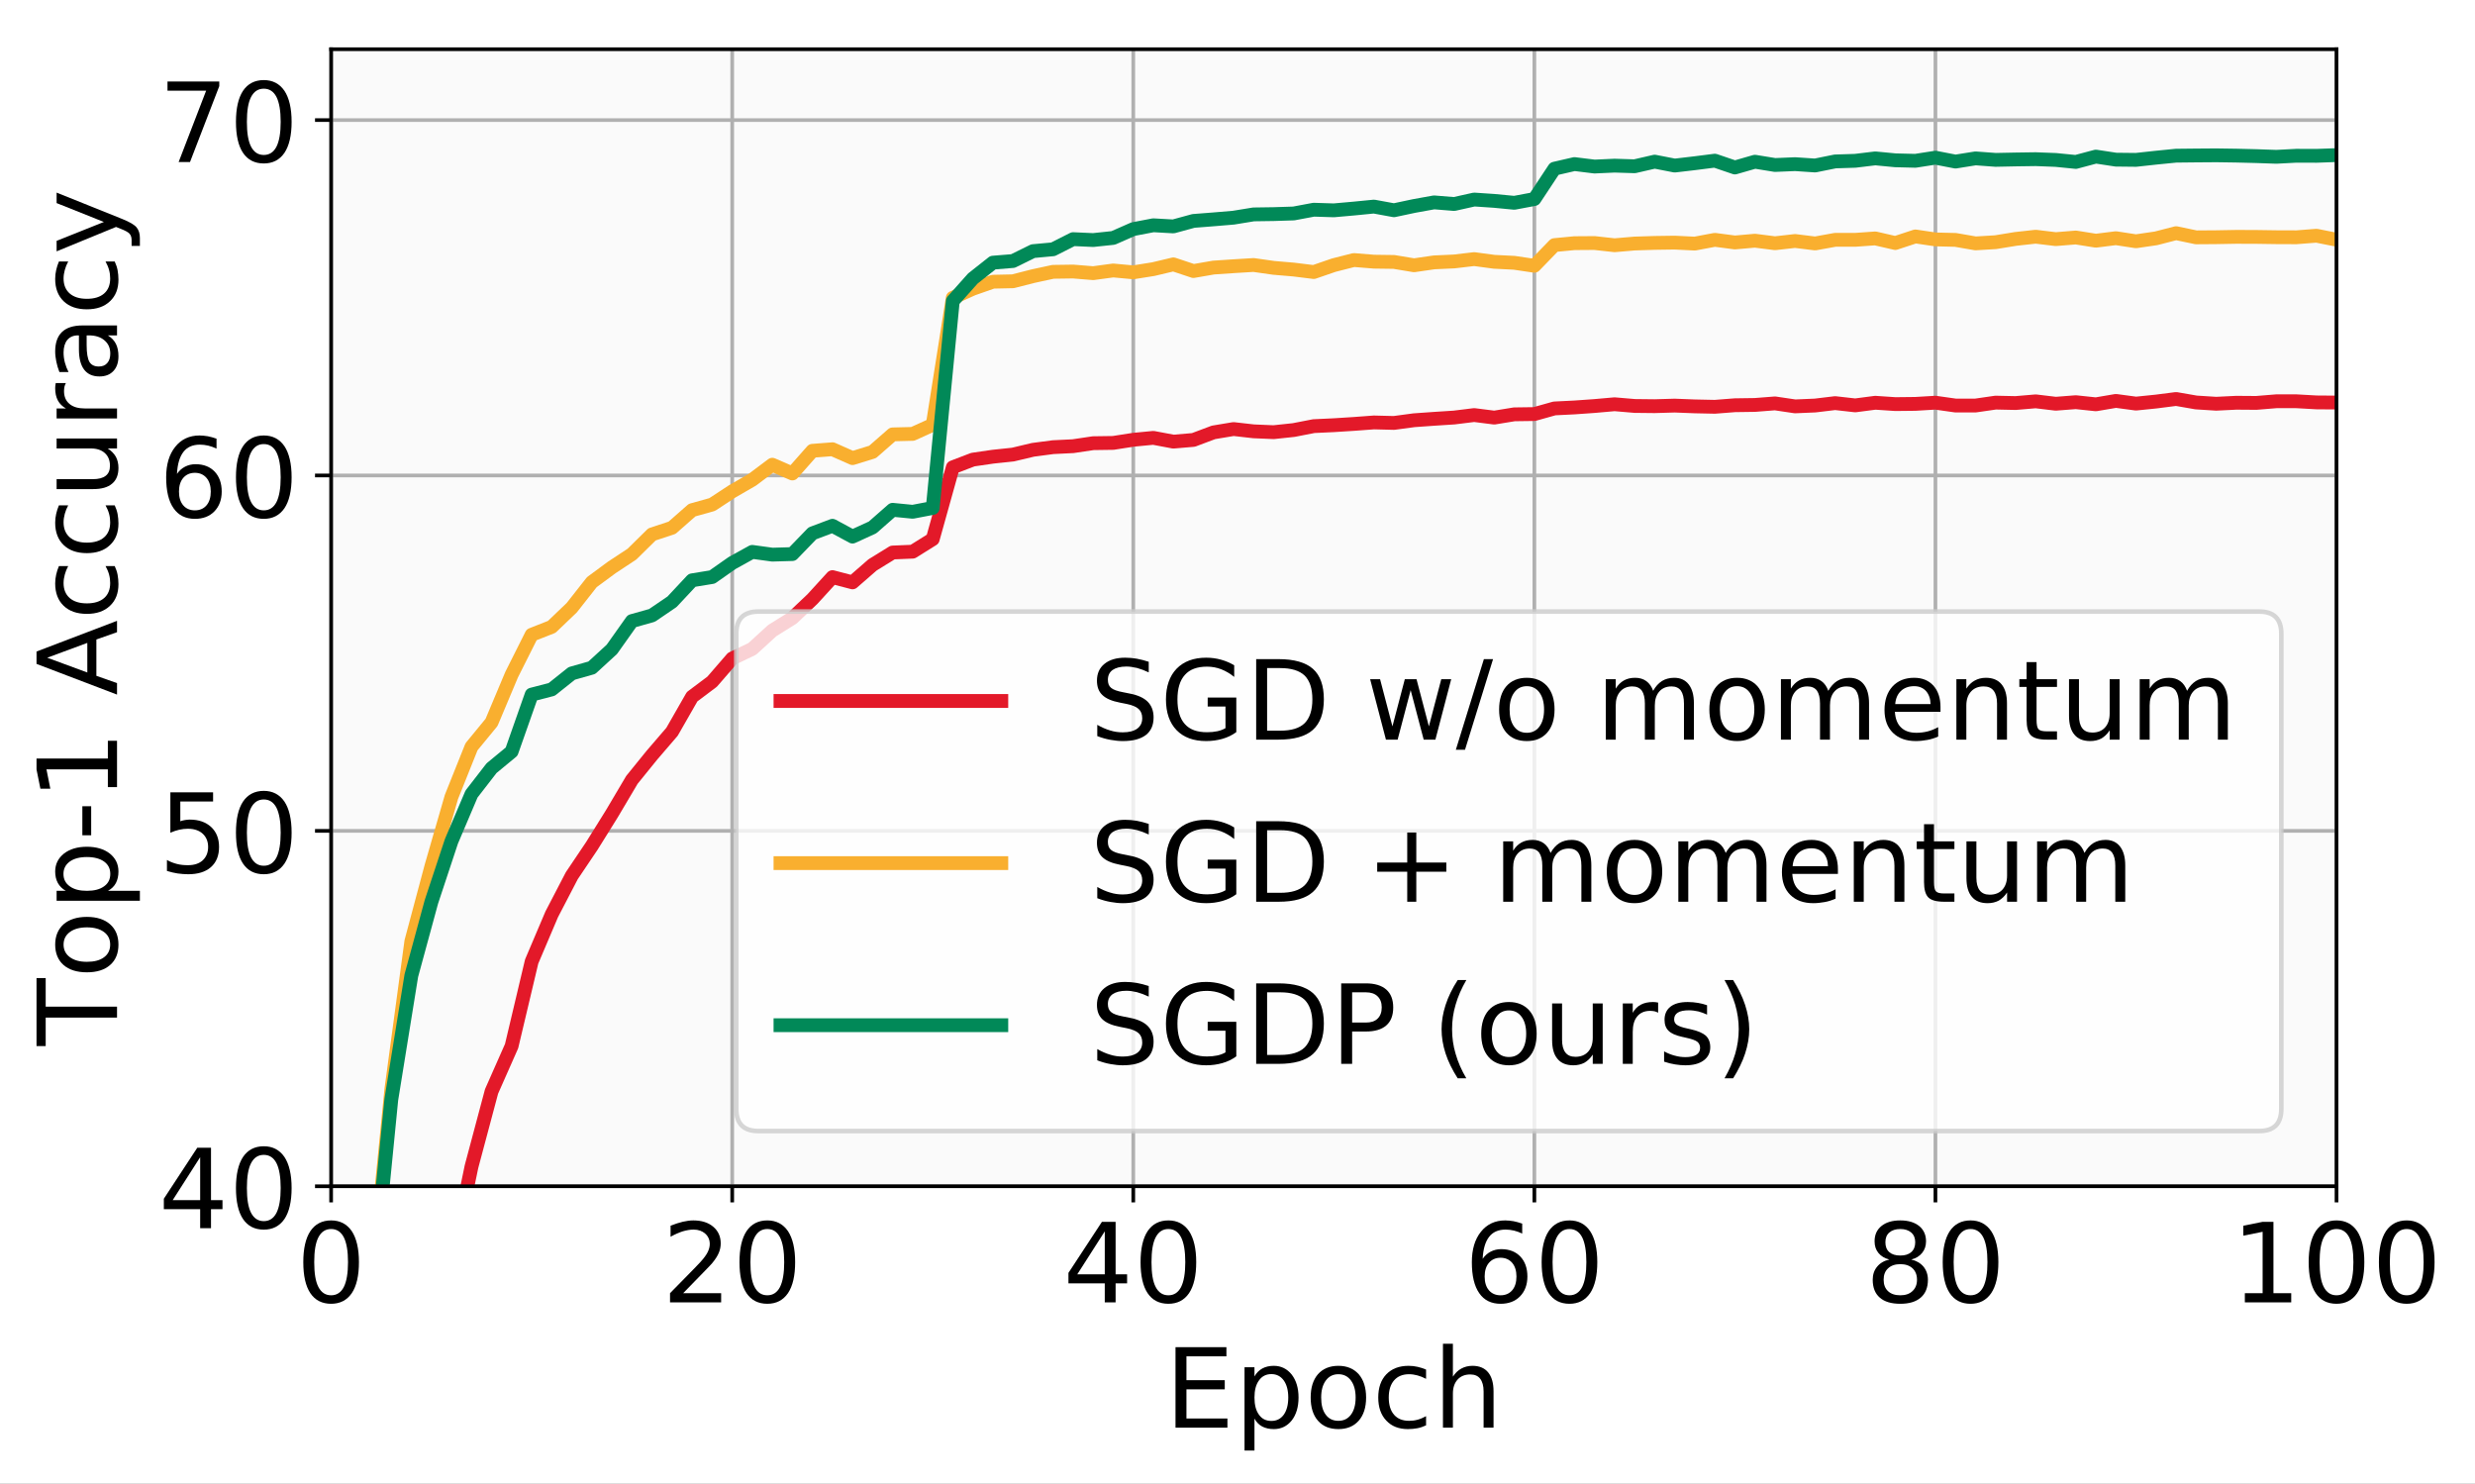 <?xml version="1.0" encoding="UTF-8"?>
<svg xmlns="http://www.w3.org/2000/svg" xmlns:xlink="http://www.w3.org/1999/xlink" width="537.914pt" height="322.489pt" viewBox="0 0 537.914 322.489" version="1.1">
<rect x="0" y="0" width="537.914" height="322.489" fill="#333333" stroke="none"/>
<defs>
<g>
<symbol overflow="visible" id="glyph0-0">
<path style="stroke:none;" d="M 7.633 -15.938 C 6.406 -15.938 5.496 -15.336 4.871 -14.137 C 4.246 -12.938 3.961 -11.137 3.961 -8.734 C 3.961 -6.336 4.246 -4.535 4.871 -3.336 C 5.496 -2.137 6.406 -1.535 7.633 -1.535 C 8.855 -1.535 9.77 -2.137 10.391 -3.336 C 10.992 -4.535 11.305 -6.336 11.305 -8.734 C 11.305 -11.137 10.992 -12.938 10.391 -14.137 C 9.77 -15.336 8.855 -15.938 7.633 -15.938 M 7.633 -17.809 C 9.574 -17.809 11.062 -17.016 12.121 -15.48 C 13.152 -13.922 13.68 -11.664 13.68 -8.734 C 13.68 -5.785 13.152 -3.527 12.121 -1.992 C 11.062 -0.457 9.574 0.312 7.633 0.312 C 5.664 0.312 4.152 -0.457 3.121 -1.992 C 2.09 -3.527 1.586 -5.785 1.586 -8.734 C 1.586 -11.664 2.09 -13.922 3.121 -15.48 C 4.152 -17.016 5.664 -17.809 7.633 -17.809 "/>
</symbol>
<symbol overflow="visible" id="glyph0-1">
<path style="stroke:none;" d="M 4.609 -1.992 L 12.863 -1.992 L 12.863 0 L 1.754 0 L 1.754 -1.992 C 2.641 -2.902 3.863 -4.152 5.426 -5.734 C 6.961 -7.297 7.945 -8.305 8.352 -8.762 C 9.121 -9.602 9.648 -10.32 9.938 -10.922 C 10.223 -11.496 10.391 -12.098 10.391 -12.672 C 10.391 -13.586 10.055 -14.352 9.406 -14.93 C 8.762 -15.504 7.922 -15.816 6.863 -15.816 C 6.121 -15.816 5.328 -15.672 4.512 -15.434 C 3.695 -15.168 2.809 -14.785 1.871 -14.258 L 1.871 -16.656 C 2.832 -17.039 3.719 -17.328 4.535 -17.52 C 5.352 -17.711 6.121 -17.809 6.816 -17.809 C 8.617 -17.809 10.055 -17.352 11.137 -16.441 C 12.215 -15.527 12.77 -14.328 12.77 -12.816 C 12.77 -12.098 12.625 -11.398 12.359 -10.777 C 12.098 -10.129 11.617 -9.359 10.895 -8.496 C 10.703 -8.258 10.078 -7.609 9.023 -6.527 C 7.969 -5.449 6.504 -3.938 4.609 -1.992 "/>
</symbol>
<symbol overflow="visible" id="glyph0-2">
<path style="stroke:none;" d="M 9.07 -15.434 L 3.098 -6.098 L 9.07 -6.098 L 9.07 -15.434 M 8.449 -17.496 L 11.426 -17.496 L 11.426 -6.098 L 13.922 -6.098 L 13.922 -4.129 L 11.426 -4.129 L 11.426 0 L 9.07 0 L 9.07 -4.129 L 1.176 -4.129 L 1.176 -6.406 L 8.449 -17.496 "/>
</symbol>
<symbol overflow="visible" id="glyph0-3">
<path style="stroke:none;" d="M 7.922 -9.695 C 6.863 -9.695 6.023 -9.312 5.398 -8.594 C 4.777 -7.871 4.465 -6.863 4.465 -5.617 C 4.465 -4.344 4.777 -3.336 5.398 -2.617 C 6.023 -1.895 6.863 -1.535 7.922 -1.535 C 8.977 -1.535 9.816 -1.895 10.441 -2.617 C 11.062 -3.336 11.375 -4.344 11.375 -5.617 C 11.375 -6.863 11.062 -7.871 10.441 -8.594 C 9.816 -9.312 8.977 -9.695 7.922 -9.695 M 12.625 -17.113 L 12.625 -14.953 C 12.023 -15.238 11.426 -15.457 10.824 -15.602 C 10.199 -15.742 9.602 -15.816 9.023 -15.816 C 7.441 -15.816 6.238 -15.289 5.426 -14.23 C 4.609 -13.176 4.129 -11.566 4.031 -9.457 C 4.488 -10.129 5.062 -10.656 5.762 -11.016 C 6.457 -11.375 7.223 -11.566 8.062 -11.566 C 9.816 -11.566 11.207 -11.016 12.215 -9.961 C 13.223 -8.902 13.754 -7.441 13.754 -5.617 C 13.754 -3.816 13.199 -2.375 12.145 -1.297 C 11.09 -0.215 9.672 0.312 7.922 0.312 C 5.902 0.312 4.344 -0.457 3.289 -1.992 C 2.207 -3.527 1.68 -5.785 1.68 -8.734 C 1.68 -11.496 2.328 -13.703 3.648 -15.336 C 4.945 -16.969 6.719 -17.809 8.93 -17.809 C 9.504 -17.809 10.105 -17.734 10.727 -17.641 C 11.328 -17.52 11.953 -17.352 12.625 -17.113 "/>
</symbol>
<symbol overflow="visible" id="glyph0-4">
<path style="stroke:none;" d="M 7.633 -8.305 C 6.504 -8.305 5.617 -7.992 4.969 -7.391 C 4.32 -6.793 4.008 -5.977 4.008 -4.922 C 4.008 -3.863 4.32 -3.023 4.969 -2.426 C 5.617 -1.824 6.504 -1.535 7.633 -1.535 C 8.734 -1.535 9.625 -1.824 10.273 -2.449 C 10.922 -3.047 11.258 -3.863 11.258 -4.922 C 11.258 -5.977 10.922 -6.793 10.297 -7.391 C 9.648 -7.992 8.762 -8.305 7.633 -8.305 M 5.258 -9.312 C 4.246 -9.551 3.457 -10.031 2.879 -10.727 C 2.305 -11.426 2.039 -12.266 2.039 -13.273 C 2.039 -14.664 2.52 -15.77 3.527 -16.586 C 4.512 -17.398 5.879 -17.809 7.633 -17.809 C 9.359 -17.809 10.727 -17.398 11.734 -16.586 C 12.719 -15.77 13.223 -14.664 13.223 -13.273 C 13.223 -12.266 12.938 -11.426 12.359 -10.727 C 11.785 -10.031 11.016 -9.551 10.008 -9.312 C 11.137 -9.047 12.023 -8.52 12.672 -7.754 C 13.297 -6.984 13.633 -6.023 13.633 -4.922 C 13.633 -3.215 13.105 -1.922 12.07 -1.031 C 11.016 -0.121 9.551 0.312 7.633 0.312 C 5.688 0.312 4.199 -0.121 3.168 -1.031 C 2.137 -1.922 1.633 -3.215 1.633 -4.922 C 1.633 -6.023 1.945 -6.984 2.594 -7.754 C 3.215 -8.52 4.105 -9.047 5.258 -9.312 M 4.391 -13.055 C 4.391 -12.145 4.656 -11.426 5.23 -10.922 C 5.809 -10.414 6.602 -10.176 7.633 -10.176 C 8.641 -10.176 9.434 -10.414 10.008 -10.922 C 10.586 -11.426 10.871 -12.145 10.871 -13.055 C 10.871 -13.969 10.586 -14.664 10.008 -15.168 C 9.434 -15.672 8.641 -15.938 7.633 -15.938 C 6.602 -15.938 5.809 -15.672 5.23 -15.168 C 4.656 -14.664 4.391 -13.969 4.391 -13.055 "/>
</symbol>
<symbol overflow="visible" id="glyph0-5">
<path style="stroke:none;" d="M 2.977 -1.992 L 6.84 -1.992 L 6.84 -15.336 L 2.641 -14.496 L 2.641 -16.656 L 6.816 -17.496 L 9.191 -17.496 L 9.191 -1.992 L 13.055 -1.992 L 13.055 0 L 2.977 0 L 2.977 -1.992 "/>
</symbol>
<symbol overflow="visible" id="glyph0-6">
<path style="stroke:none;" d="M 2.352 -17.496 L 13.414 -17.496 L 13.414 -15.504 L 4.727 -15.504 L 4.727 -10.32 L 13.055 -10.32 L 13.055 -8.328 L 4.727 -8.328 L 4.727 -1.992 L 13.633 -1.992 L 13.633 0 L 2.352 0 L 2.352 -17.496 "/>
</symbol>
<symbol overflow="visible" id="glyph0-7">
<path style="stroke:none;" d="M 4.344 -1.969 L 4.344 4.969 L 2.184 4.969 L 2.184 -13.129 L 4.344 -13.129 L 4.344 -11.137 C 4.777 -11.902 5.352 -12.48 6.047 -12.863 C 6.742 -13.246 7.586 -13.441 8.543 -13.441 C 10.129 -13.441 11.426 -12.793 12.434 -11.543 C 13.414 -10.273 13.922 -8.617 13.922 -6.551 C 13.922 -4.488 13.414 -2.809 12.434 -1.559 C 11.426 -0.312 10.129 0.312 8.543 0.312 C 7.586 0.312 6.742 0.121 6.047 -0.238 C 5.352 -0.602 4.777 -1.176 4.344 -1.969 M 11.688 -6.551 C 11.688 -8.137 11.352 -9.359 10.703 -10.273 C 10.031 -11.184 9.145 -11.641 8.016 -11.641 C 6.863 -11.641 5.977 -11.184 5.328 -10.273 C 4.656 -9.359 4.344 -8.137 4.344 -6.551 C 4.344 -4.969 4.656 -3.719 5.328 -2.809 C 5.977 -1.895 6.863 -1.465 8.016 -1.465 C 9.145 -1.465 10.031 -1.895 10.703 -2.809 C 11.352 -3.719 11.688 -4.969 11.688 -6.551 "/>
</symbol>
<symbol overflow="visible" id="glyph0-8">
<path style="stroke:none;" d="M 7.344 -11.617 C 6.191 -11.617 5.281 -11.16 4.609 -10.246 C 3.938 -9.336 3.602 -8.113 3.602 -6.551 C 3.602 -4.969 3.91 -3.742 4.586 -2.832 C 5.258 -1.922 6.168 -1.488 7.344 -1.488 C 8.496 -1.488 9.406 -1.922 10.078 -2.832 C 10.754 -3.742 11.09 -4.969 11.09 -6.551 C 11.09 -8.09 10.754 -9.336 10.078 -10.246 C 9.406 -11.16 8.496 -11.617 7.344 -11.617 M 7.344 -13.441 C 9.215 -13.441 10.68 -12.816 11.762 -11.617 C 12.816 -10.391 13.367 -8.711 13.367 -6.551 C 13.367 -4.391 12.816 -2.711 11.762 -1.512 C 10.68 -0.289 9.215 0.312 7.344 0.312 C 5.449 0.312 3.961 -0.289 2.902 -1.512 C 1.848 -2.711 1.32 -4.391 1.32 -6.551 C 1.32 -8.711 1.848 -10.391 2.902 -11.617 C 3.961 -12.816 5.449 -13.441 7.344 -13.441 "/>
</symbol>
<symbol overflow="visible" id="glyph0-9">
<path style="stroke:none;" d="M 11.711 -12.625 L 11.711 -10.609 C 11.09 -10.945 10.488 -11.184 9.863 -11.352 C 9.238 -11.52 8.641 -11.617 8.016 -11.617 C 6.625 -11.617 5.52 -11.16 4.754 -10.273 C 3.984 -9.383 3.602 -8.137 3.602 -6.551 C 3.602 -4.945 3.984 -3.695 4.754 -2.809 C 5.52 -1.922 6.625 -1.488 8.016 -1.488 C 8.641 -1.488 9.238 -1.559 9.863 -1.727 C 10.488 -1.895 11.09 -2.16 11.711 -2.496 L 11.711 -0.504 C 11.09 -0.215 10.465 0 9.84 0.121 C 9.191 0.238 8.496 0.312 7.777 0.312 C 5.809 0.312 4.223 -0.289 3.07 -1.535 C 1.895 -2.762 1.32 -4.441 1.32 -6.551 C 1.32 -8.688 1.895 -10.367 3.07 -11.594 C 4.246 -12.816 5.855 -13.441 7.922 -13.441 C 8.594 -13.441 9.238 -13.367 9.863 -13.223 C 10.488 -13.078 11.113 -12.887 11.711 -12.625 "/>
</symbol>
<symbol overflow="visible" id="glyph0-10">
<path style="stroke:none;" d="M 13.176 -7.922 L 13.176 0 L 11.016 0 L 11.016 -7.848 C 11.016 -9.098 10.754 -10.008 10.273 -10.633 C 9.793 -11.258 9.07 -11.566 8.113 -11.566 C 6.938 -11.566 6.023 -11.184 5.352 -10.441 C 4.68 -9.695 4.344 -8.688 4.344 -7.414 L 4.344 0 L 2.184 0 L 2.184 -18.238 L 4.344 -18.238 L 4.344 -11.09 C 4.848 -11.855 5.449 -12.457 6.168 -12.84 C 6.863 -13.223 7.68 -13.441 8.594 -13.441 C 10.078 -13.441 11.23 -12.961 12 -12.023 C 12.77 -11.09 13.176 -9.719 13.176 -7.922 "/>
</symbol>
<symbol overflow="visible" id="glyph0-11">
<path style="stroke:none;" d="M 2.594 -17.496 L 11.879 -17.496 L 11.879 -15.504 L 4.754 -15.504 L 4.754 -11.207 C 5.09 -11.328 5.449 -11.426 5.785 -11.473 C 6.121 -11.52 6.48 -11.566 6.816 -11.566 C 8.762 -11.566 10.297 -11.016 11.449 -9.961 C 12.602 -8.879 13.176 -7.441 13.176 -5.617 C 13.176 -3.719 12.574 -2.258 11.398 -1.223 C 10.223 -0.191 8.566 0.312 6.457 0.312 C 5.711 0.312 4.969 0.238 4.199 0.145 C 3.434 0.023 2.664 -0.145 1.848 -0.406 L 1.848 -2.785 C 2.543 -2.398 3.266 -2.113 4.031 -1.922 C 4.777 -1.727 5.566 -1.656 6.406 -1.656 C 7.754 -1.656 8.832 -1.992 9.625 -2.711 C 10.391 -3.434 10.801 -4.391 10.801 -5.617 C 10.801 -6.816 10.391 -7.777 9.625 -8.496 C 8.832 -9.215 7.754 -9.574 6.406 -9.574 C 5.785 -9.574 5.137 -9.504 4.512 -9.359 C 3.887 -9.215 3.238 -9 2.594 -8.711 L 2.594 -17.496 "/>
</symbol>
<symbol overflow="visible" id="glyph0-12">
<path style="stroke:none;" d="M 1.969 -17.496 L 13.223 -17.496 L 13.223 -16.488 L 6.863 0 L 4.391 0 L 10.367 -15.504 L 1.969 -15.504 L 1.969 -17.496 "/>
</symbol>
<symbol overflow="visible" id="glyph0-13">
<path style="stroke:none;" d="M 12.84 -16.922 L 12.84 -14.617 C 11.93 -15.047 11.09 -15.359 10.297 -15.574 C 9.48 -15.77 8.711 -15.887 7.992 -15.887 C 6.695 -15.887 5.688 -15.625 4.992 -15.145 C 4.297 -14.641 3.961 -13.922 3.961 -13.008 C 3.961 -12.238 4.176 -11.641 4.656 -11.258 C 5.113 -10.848 6 -10.535 7.297 -10.297 L 8.734 -10.008 C 10.488 -9.672 11.785 -9.07 12.625 -8.23 C 13.465 -7.367 13.895 -6.238 13.895 -4.824 C 13.895 -3.121 13.32 -1.848 12.191 -0.984 C 11.039 -0.121 9.383 0.312 7.199 0.312 C 6.359 0.312 5.473 0.215 4.535 0.047 C 3.602 -0.121 2.641 -0.383 1.656 -0.77 L 1.656 -3.215 C 2.617 -2.664 3.551 -2.258 4.465 -1.992 C 5.375 -1.703 6.289 -1.586 7.199 -1.586 C 8.543 -1.586 9.574 -1.848 10.32 -2.375 C 11.039 -2.902 11.426 -3.648 11.426 -4.656 C 11.426 -5.52 11.16 -6.191 10.633 -6.672 C 10.105 -7.152 9.238 -7.512 8.039 -7.754 L 6.602 -8.039 C 4.824 -8.375 3.551 -8.93 2.762 -9.695 C 1.969 -10.441 1.586 -11.473 1.586 -12.816 C 1.586 -14.352 2.113 -15.574 3.215 -16.465 C 4.297 -17.352 5.809 -17.809 7.727 -17.809 C 8.543 -17.809 9.359 -17.734 10.223 -17.594 C 11.062 -17.449 11.93 -17.207 12.84 -16.922 "/>
</symbol>
<symbol overflow="visible" id="glyph0-14">
<path style="stroke:none;" d="M 14.281 -2.496 L 14.281 -7.199 L 10.414 -7.199 L 10.414 -9.145 L 16.633 -9.145 L 16.633 -1.633 C 15.719 -0.961 14.711 -0.48 13.609 -0.168 C 12.504 0.145 11.328 0.312 10.078 0.312 C 7.344 0.312 5.184 -0.48 3.648 -2.062 C 2.113 -3.648 1.344 -5.879 1.344 -8.734 C 1.344 -11.566 2.113 -13.801 3.648 -15.406 C 5.184 -16.992 7.344 -17.809 10.078 -17.809 C 11.207 -17.809 12.289 -17.664 13.32 -17.375 C 14.352 -17.09 15.312 -16.68 16.176 -16.152 L 16.176 -13.633 C 15.289 -14.352 14.352 -14.902 13.367 -15.289 C 12.383 -15.672 11.352 -15.863 10.273 -15.863 C 8.113 -15.863 6.504 -15.266 5.449 -14.062 C 4.367 -12.863 3.84 -11.09 3.84 -8.734 C 3.84 -6.359 4.367 -4.586 5.449 -3.383 C 6.504 -2.184 8.113 -1.609 10.273 -1.609 C 11.09 -1.609 11.832 -1.68 12.504 -1.824 C 13.176 -1.969 13.754 -2.184 14.281 -2.496 "/>
</symbol>
<symbol overflow="visible" id="glyph0-15">
<path style="stroke:none;" d="M 4.727 -15.551 L 4.727 -1.945 L 7.586 -1.945 C 9.984 -1.945 11.762 -2.473 12.887 -3.574 C 13.992 -4.68 14.566 -6.406 14.566 -8.762 C 14.566 -11.113 13.992 -12.816 12.887 -13.922 C 11.762 -15 9.984 -15.551 7.586 -15.551 L 4.727 -15.551 M 2.352 -17.496 L 7.223 -17.496 C 10.609 -17.496 13.105 -16.777 14.688 -15.383 C 16.273 -13.969 17.062 -11.762 17.062 -8.762 C 17.062 -5.734 16.246 -3.527 14.664 -2.113 C 13.078 -0.695 10.586 0 7.223 0 L 2.352 0 L 2.352 -17.496 "/>
</symbol>
<symbol overflow="visible" id="glyph0-16">
<path style="stroke:none;" d=""/>
</symbol>
<symbol overflow="visible" id="glyph0-17">
<path style="stroke:none;" d="M 1.008 -13.129 L 3.168 -13.129 L 5.855 -2.879 L 8.543 -13.129 L 11.09 -13.129 L 13.777 -2.879 L 16.465 -13.129 L 18.625 -13.129 L 15.191 0 L 12.648 0 L 9.816 -10.754 L 6.984 0 L 4.441 0 L 1.008 -13.129 "/>
</symbol>
<symbol overflow="visible" id="glyph0-18">
<path style="stroke:none;" d="M 6.098 -17.496 L 8.09 -17.496 L 1.992 2.207 L 0 2.207 L 6.098 -17.496 "/>
</symbol>
<symbol overflow="visible" id="glyph0-19">
<path style="stroke:none;" d="M 12.48 -10.609 C 13.008 -11.566 13.656 -12.266 14.398 -12.742 C 15.145 -13.199 16.031 -13.441 17.062 -13.441 C 18.406 -13.441 19.465 -12.961 20.207 -12 C 20.953 -11.039 21.336 -9.672 21.336 -7.922 L 21.336 0 L 19.176 0 L 19.176 -7.848 C 19.176 -9.098 18.938 -10.031 18.504 -10.656 C 18.047 -11.258 17.375 -11.566 16.465 -11.566 C 15.336 -11.566 14.449 -11.184 13.801 -10.441 C 13.152 -9.695 12.84 -8.688 12.84 -7.414 L 12.84 0 L 10.68 0 L 10.68 -7.848 C 10.68 -9.098 10.441 -10.031 10.008 -10.656 C 9.551 -11.258 8.855 -11.566 7.945 -11.566 C 6.84 -11.566 5.953 -11.184 5.305 -10.441 C 4.656 -9.695 4.344 -8.688 4.344 -7.414 L 4.344 0 L 2.184 0 L 2.184 -13.129 L 4.344 -13.129 L 4.344 -11.09 C 4.824 -11.879 5.426 -12.48 6.121 -12.863 C 6.793 -13.246 7.609 -13.441 8.566 -13.441 C 9.527 -13.441 10.32 -13.199 10.992 -12.719 C 11.664 -12.238 12.145 -11.52 12.48 -10.609 "/>
</symbol>
<symbol overflow="visible" id="glyph0-20">
<path style="stroke:none;" d="M 13.488 -7.105 L 13.488 -6.047 L 3.574 -6.047 C 3.672 -4.559 4.105 -3.406 4.922 -2.641 C 5.711 -1.871 6.816 -1.488 8.258 -1.488 C 9.07 -1.488 9.887 -1.586 10.656 -1.777 C 11.426 -1.969 12.215 -2.281 12.984 -2.711 L 12.984 -0.672 C 12.215 -0.336 11.426 -0.07 10.609 0.07 C 9.793 0.215 8.953 0.312 8.137 0.312 C 6.023 0.312 4.367 -0.289 3.145 -1.488 C 1.922 -2.688 1.32 -4.344 1.32 -6.434 C 1.32 -8.566 1.895 -10.273 3.047 -11.543 C 4.199 -12.793 5.785 -13.441 7.754 -13.441 C 9.527 -13.441 10.922 -12.863 11.953 -11.734 C 12.961 -10.586 13.488 -9.047 13.488 -7.105 M 11.328 -7.727 C 11.305 -8.902 10.969 -9.84 10.344 -10.559 C 9.695 -11.258 8.832 -11.617 7.777 -11.617 C 6.574 -11.617 5.617 -11.258 4.895 -10.586 C 4.176 -9.91 3.742 -8.953 3.648 -7.727 L 11.328 -7.727 "/>
</symbol>
<symbol overflow="visible" id="glyph0-21">
<path style="stroke:none;" d="M 13.176 -7.922 L 13.176 0 L 11.016 0 L 11.016 -7.848 C 11.016 -9.098 10.754 -10.008 10.273 -10.633 C 9.793 -11.258 9.07 -11.566 8.113 -11.566 C 6.938 -11.566 6.023 -11.184 5.352 -10.441 C 4.68 -9.695 4.344 -8.688 4.344 -7.414 L 4.344 0 L 2.184 0 L 2.184 -13.129 L 4.344 -13.129 L 4.344 -11.09 C 4.848 -11.855 5.449 -12.457 6.168 -12.84 C 6.863 -13.223 7.68 -13.441 8.594 -13.441 C 10.078 -13.441 11.23 -12.961 12 -12.023 C 12.77 -11.09 13.176 -9.719 13.176 -7.922 "/>
</symbol>
<symbol overflow="visible" id="glyph0-22">
<path style="stroke:none;" d="M 4.391 -16.848 L 4.391 -13.129 L 8.832 -13.129 L 8.832 -11.449 L 4.391 -11.449 L 4.391 -4.32 C 4.391 -3.238 4.535 -2.543 4.824 -2.258 C 5.113 -1.945 5.711 -1.801 6.625 -1.801 L 8.832 -1.801 L 8.832 0 L 6.625 0 C 4.945 0 3.793 -0.312 3.168 -0.938 C 2.543 -1.559 2.23 -2.688 2.23 -4.32 L 2.23 -11.449 L 0.648 -11.449 L 0.648 -13.129 L 2.23 -13.129 L 2.23 -16.848 L 4.391 -16.848 "/>
</symbol>
<symbol overflow="visible" id="glyph0-23">
<path style="stroke:none;" d="M 2.039 -5.184 L 2.039 -13.129 L 4.199 -13.129 L 4.199 -5.258 C 4.199 -4.008 4.441 -3.098 4.922 -2.473 C 5.398 -1.848 6.121 -1.535 7.105 -1.535 C 8.258 -1.535 9.191 -1.895 9.863 -2.641 C 10.535 -3.383 10.871 -4.391 10.871 -5.688 L 10.871 -13.129 L 13.031 -13.129 L 13.031 0 L 10.871 0 L 10.871 -2.016 C 10.344 -1.199 9.719 -0.625 9.047 -0.238 C 8.352 0.121 7.559 0.312 6.648 0.312 C 5.137 0.312 3.984 -0.145 3.215 -1.078 C 2.426 -1.992 2.039 -3.359 2.039 -5.184 M 7.465 -13.441 L 7.465 -13.441 "/>
</symbol>
<symbol overflow="visible" id="glyph0-24">
<path style="stroke:none;" d="M 11.039 -15.047 L 11.039 -8.52 L 17.566 -8.52 L 17.566 -6.527 L 11.039 -6.527 L 11.039 0 L 9.07 0 L 9.07 -6.527 L 2.543 -6.527 L 2.543 -8.52 L 9.07 -8.52 L 9.07 -15.047 L 11.039 -15.047 "/>
</symbol>
<symbol overflow="visible" id="glyph0-25">
<path style="stroke:none;" d="M 4.727 -15.551 L 4.727 -8.977 L 7.703 -8.977 C 8.809 -8.977 9.648 -9.238 10.246 -9.816 C 10.848 -10.391 11.16 -11.207 11.16 -12.266 C 11.16 -13.32 10.848 -14.113 10.246 -14.688 C 9.648 -15.266 8.809 -15.551 7.703 -15.551 L 4.727 -15.551 M 2.352 -17.496 L 7.703 -17.496 C 9.648 -17.496 11.137 -17.039 12.145 -16.152 C 13.152 -15.266 13.656 -13.969 13.656 -12.266 C 13.656 -10.535 13.152 -9.215 12.145 -8.352 C 11.137 -7.465 9.648 -7.031 7.703 -7.031 L 4.727 -7.031 L 4.727 0 L 2.352 0 L 2.352 -17.496 "/>
</symbol>
<symbol overflow="visible" id="glyph0-26">
<path style="stroke:none;" d="M 7.441 -18.215 C 6.383 -16.391 5.617 -14.617 5.113 -12.863 C 4.586 -11.113 4.344 -9.336 4.344 -7.535 C 4.344 -5.711 4.586 -3.938 5.113 -2.184 C 5.617 -0.406 6.383 1.344 7.441 3.145 L 5.566 3.145 C 4.391 1.297 3.504 -0.48 2.93 -2.258 C 2.352 -4.031 2.062 -5.785 2.062 -7.535 C 2.062 -9.266 2.352 -11.016 2.93 -12.793 C 3.504 -14.566 4.367 -16.367 5.566 -18.215 L 7.441 -18.215 "/>
</symbol>
<symbol overflow="visible" id="glyph0-27">
<path style="stroke:none;" d="M 9.863 -11.113 C 9.625 -11.258 9.359 -11.352 9.07 -11.426 C 8.785 -11.473 8.473 -11.52 8.137 -11.52 C 6.91 -11.52 5.977 -11.113 5.328 -10.32 C 4.656 -9.527 4.344 -8.398 4.344 -6.91 L 4.344 0 L 2.184 0 L 2.184 -13.129 L 4.344 -13.129 L 4.344 -11.09 C 4.777 -11.879 5.375 -12.48 6.098 -12.863 C 6.816 -13.246 7.703 -13.441 8.762 -13.441 C 8.902 -13.441 9.07 -13.414 9.266 -13.414 C 9.434 -13.391 9.625 -13.367 9.863 -13.32 L 9.863 -11.113 "/>
</symbol>
<symbol overflow="visible" id="glyph0-28">
<path style="stroke:none;" d="M 10.633 -12.742 L 10.633 -10.703 C 10.008 -10.992 9.383 -11.23 8.734 -11.398 C 8.062 -11.543 7.391 -11.641 6.695 -11.641 C 5.617 -11.641 4.801 -11.473 4.273 -11.137 C 3.742 -10.801 3.48 -10.32 3.48 -9.672 C 3.48 -9.168 3.672 -8.785 4.055 -8.496 C 4.441 -8.207 5.207 -7.922 6.359 -7.68 L 7.105 -7.512 C 8.641 -7.176 9.719 -6.695 10.367 -6.121 C 10.992 -5.52 11.328 -4.68 11.328 -3.625 C 11.328 -2.398 10.848 -1.441 9.887 -0.742 C 8.93 -0.023 7.586 0.312 5.902 0.312 C 5.184 0.312 4.465 0.238 3.695 0.121 C 2.93 0 2.137 -0.191 1.297 -0.48 L 1.297 -2.711 C 2.09 -2.281 2.879 -1.969 3.648 -1.777 C 4.414 -1.559 5.184 -1.465 5.953 -1.465 C 6.961 -1.465 7.754 -1.633 8.305 -1.969 C 8.832 -2.305 9.121 -2.809 9.121 -3.457 C 9.121 -4.031 8.902 -4.488 8.52 -4.801 C 8.137 -5.113 7.273 -5.426 5.93 -5.711 L 5.184 -5.879 C 3.84 -6.168 2.855 -6.602 2.281 -7.176 C 1.68 -7.754 1.391 -8.543 1.391 -9.574 C 1.391 -10.801 1.824 -11.762 2.688 -12.434 C 3.551 -13.105 4.801 -13.441 6.434 -13.441 C 7.223 -13.441 7.969 -13.367 8.688 -13.246 C 9.383 -13.129 10.031 -12.961 10.633 -12.742 "/>
</symbol>
<symbol overflow="visible" id="glyph0-29">
<path style="stroke:none;" d="M 1.922 -18.215 L 3.793 -18.215 C 4.945 -16.367 5.832 -14.566 6.406 -12.793 C 6.984 -11.016 7.297 -9.266 7.297 -7.535 C 7.297 -5.785 6.984 -4.031 6.406 -2.258 C 5.832 -0.48 4.945 1.297 3.793 3.145 L 1.922 3.145 C 2.953 1.344 3.719 -0.406 4.246 -2.184 C 4.754 -3.938 5.016 -5.711 5.016 -7.535 C 5.016 -9.336 4.754 -11.113 4.246 -12.863 C 3.719 -14.617 2.953 -16.391 1.922 -18.215 "/>
</symbol>
<symbol overflow="visible" id="glyph1-0">
<path style="stroke:none;" d="M -17.496 0.047 L -17.496 -14.734 L -15.504 -14.734 L -15.504 -8.52 L 0 -8.52 L 0 -6.145 L -15.504 -6.145 L -15.504 0.047 L -17.496 0.047 "/>
</symbol>
<symbol overflow="visible" id="glyph1-1">
<path style="stroke:none;" d="M -11.617 -7.344 C -11.617 -6.191 -11.16 -5.281 -10.246 -4.609 C -9.336 -3.938 -8.113 -3.602 -6.551 -3.602 C -4.969 -3.602 -3.742 -3.91 -2.832 -4.586 C -1.922 -5.258 -1.488 -6.168 -1.488 -7.344 C -1.488 -8.496 -1.922 -9.406 -2.832 -10.078 C -3.742 -10.754 -4.969 -11.09 -6.551 -11.09 C -8.09 -11.09 -9.336 -10.754 -10.246 -10.078 C -11.16 -9.406 -11.617 -8.496 -11.617 -7.344 M -13.441 -7.344 C -13.441 -9.215 -12.816 -10.68 -11.617 -11.762 C -10.391 -12.816 -8.711 -13.367 -6.551 -13.367 C -4.391 -13.367 -2.711 -12.816 -1.512 -11.762 C -0.289 -10.68 0.312 -9.215 0.312 -7.344 C 0.312 -5.449 -0.289 -3.961 -1.512 -2.902 C -2.711 -1.848 -4.391 -1.32 -6.551 -1.32 C -8.711 -1.32 -10.391 -1.848 -11.617 -2.902 C -12.816 -3.961 -13.441 -5.449 -13.441 -7.344 "/>
</symbol>
<symbol overflow="visible" id="glyph1-2">
<path style="stroke:none;" d="M -1.969 -4.344 L 4.969 -4.344 L 4.969 -2.184 L -13.129 -2.184 L -13.129 -4.344 L -11.137 -4.344 C -11.902 -4.777 -12.48 -5.352 -12.863 -6.047 C -13.246 -6.742 -13.441 -7.586 -13.441 -8.543 C -13.441 -10.129 -12.793 -11.426 -11.543 -12.434 C -10.273 -13.414 -8.617 -13.922 -6.551 -13.922 C -4.488 -13.922 -2.809 -13.414 -1.559 -12.434 C -0.312 -11.426 0.312 -10.129 0.312 -8.543 C 0.312 -7.586 0.121 -6.742 -0.238 -6.047 C -0.602 -5.352 -1.176 -4.777 -1.969 -4.344 M -6.551 -11.688 C -8.137 -11.688 -9.359 -11.352 -10.273 -10.703 C -11.184 -10.031 -11.641 -9.145 -11.641 -8.016 C -11.641 -6.863 -11.184 -5.977 -10.273 -5.328 C -9.359 -4.656 -8.137 -4.344 -6.551 -4.344 C -4.969 -4.344 -3.719 -4.656 -2.809 -5.328 C -1.895 -5.977 -1.465 -6.863 -1.465 -8.016 C -1.465 -9.145 -1.895 -10.031 -2.809 -10.703 C -3.719 -11.352 -4.969 -11.688 -6.551 -11.688 "/>
</symbol>
<symbol overflow="visible" id="glyph1-3">
<path style="stroke:none;" d="M -7.535 -1.176 L -7.535 -7.488 L -5.617 -7.488 L -5.617 -1.176 L -7.535 -1.176 "/>
</symbol>
<symbol overflow="visible" id="glyph1-4">
<path style="stroke:none;" d="M -1.992 -2.977 L -1.992 -6.84 L -15.336 -6.84 L -14.496 -2.641 L -16.656 -2.641 L -17.496 -6.816 L -17.496 -9.191 L -1.992 -9.191 L -1.992 -13.055 L 0 -13.055 L 0 -2.977 L -1.992 -2.977 "/>
</symbol>
<symbol overflow="visible" id="glyph1-5">
<path style="stroke:none;" d=""/>
</symbol>
<symbol overflow="visible" id="glyph1-6">
<path style="stroke:none;" d="M -15.168 -8.207 L -6.457 -4.992 L -6.457 -11.426 L -15.168 -8.207 M -17.496 -6.863 L -17.496 -9.551 L 0 -16.223 L 0 -13.754 L -4.488 -12.168 L -4.488 -4.273 L 0 -2.688 L 0 -0.191 L -17.496 -6.863 "/>
</symbol>
<symbol overflow="visible" id="glyph1-7">
<path style="stroke:none;" d="M -12.625 -11.711 L -10.609 -11.711 C -10.945 -11.09 -11.184 -10.488 -11.352 -9.863 C -11.52 -9.238 -11.617 -8.641 -11.617 -8.016 C -11.617 -6.625 -11.16 -5.52 -10.273 -4.754 C -9.383 -3.984 -8.137 -3.602 -6.551 -3.602 C -4.945 -3.602 -3.695 -3.984 -2.809 -4.754 C -1.922 -5.52 -1.488 -6.625 -1.488 -8.016 C -1.488 -8.641 -1.559 -9.238 -1.727 -9.863 C -1.895 -10.488 -2.16 -11.09 -2.496 -11.711 L -0.504 -11.711 C -0.215 -11.09 0 -10.465 0.121 -9.84 C 0.238 -9.191 0.312 -8.496 0.312 -7.777 C 0.312 -5.809 -0.289 -4.223 -1.535 -3.07 C -2.762 -1.895 -4.441 -1.32 -6.551 -1.32 C -8.688 -1.32 -10.367 -1.895 -11.594 -3.07 C -12.816 -4.246 -13.441 -5.855 -13.441 -7.922 C -13.441 -8.594 -13.367 -9.238 -13.223 -9.863 C -13.078 -10.488 -12.887 -11.113 -12.625 -11.711 "/>
</symbol>
<symbol overflow="visible" id="glyph1-8">
<path style="stroke:none;" d="M -5.184 -2.039 L -13.129 -2.039 L -13.129 -4.199 L -5.258 -4.199 C -4.008 -4.199 -3.098 -4.441 -2.473 -4.922 C -1.848 -5.398 -1.535 -6.121 -1.535 -7.105 C -1.535 -8.258 -1.895 -9.191 -2.641 -9.863 C -3.383 -10.535 -4.391 -10.871 -5.688 -10.871 L -13.129 -10.871 L -13.129 -13.031 L 0 -13.031 L 0 -10.871 L -2.016 -10.871 C -1.199 -10.344 -0.625 -9.719 -0.238 -9.047 C 0.121 -8.352 0.312 -7.559 0.312 -6.648 C 0.312 -5.137 -0.145 -3.984 -1.078 -3.215 C -1.992 -2.426 -3.359 -2.039 -5.184 -2.039 M -13.441 -7.465 L -13.441 -7.465 "/>
</symbol>
<symbol overflow="visible" id="glyph1-9">
<path style="stroke:none;" d="M -11.113 -9.863 C -11.258 -9.625 -11.352 -9.359 -11.426 -9.07 C -11.473 -8.785 -11.52 -8.473 -11.52 -8.137 C -11.52 -6.91 -11.113 -5.977 -10.32 -5.328 C -9.527 -4.656 -8.398 -4.344 -6.91 -4.344 L 0 -4.344 L 0 -2.184 L -13.129 -2.184 L -13.129 -4.344 L -11.09 -4.344 C -11.879 -4.777 -12.48 -5.375 -12.863 -6.098 C -13.246 -6.816 -13.441 -7.703 -13.441 -8.762 C -13.441 -8.902 -13.414 -9.07 -13.414 -9.266 C -13.391 -9.434 -13.367 -9.625 -13.32 -9.863 L -11.113 -9.863 "/>
</symbol>
<symbol overflow="visible" id="glyph1-10">
<path style="stroke:none;" d="M -6.602 -8.23 C -6.602 -6.48 -6.383 -5.281 -6 -4.609 C -5.594 -3.938 -4.922 -3.602 -3.961 -3.602 C -3.191 -3.602 -2.566 -3.84 -2.137 -4.344 C -1.68 -4.848 -1.465 -5.543 -1.465 -6.406 C -1.465 -7.609 -1.871 -8.566 -2.734 -9.289 C -3.574 -10.008 -4.703 -10.367 -6.121 -10.367 L -6.602 -10.367 L -6.602 -8.23 M -7.488 -12.527 L 0 -12.527 L 0 -10.367 L -1.992 -10.367 C -1.176 -9.863 -0.602 -9.238 -0.238 -8.52 C 0.121 -7.801 0.312 -6.887 0.312 -5.832 C 0.312 -4.488 -0.047 -3.406 -0.793 -2.617 C -1.535 -1.824 -2.543 -1.441 -3.816 -1.441 C -5.281 -1.441 -6.383 -1.922 -7.152 -2.93 C -7.895 -3.91 -8.281 -5.375 -8.281 -7.344 L -8.281 -10.367 L -8.496 -10.367 C -9.48 -10.367 -10.246 -10.031 -10.801 -9.383 C -11.328 -8.734 -11.617 -7.824 -11.617 -6.648 C -11.617 -5.879 -11.52 -5.16 -11.328 -4.441 C -11.137 -3.719 -10.871 -3.047 -10.535 -2.398 L -12.527 -2.398 C -12.816 -3.168 -13.055 -3.938 -13.199 -4.68 C -13.344 -5.426 -13.441 -6.145 -13.441 -6.863 C -13.441 -8.762 -12.938 -10.176 -11.953 -11.113 C -10.969 -12.047 -9.48 -12.527 -7.488 -12.527 "/>
</symbol>
<symbol overflow="visible" id="glyph1-11">
<path style="stroke:none;" d="M 1.199 -7.727 C 2.734 -7.105 3.77 -6.504 4.246 -5.93 C 4.727 -5.352 4.969 -4.586 4.969 -3.625 L 4.969 -1.895 L 3.168 -1.895 L 3.168 -3.168 C 3.168 -3.742 3.023 -4.199 2.734 -4.535 C 2.449 -4.871 1.801 -5.23 0.742 -5.641 L -0.215 -6.023 L -13.129 -0.719 L -13.129 -3 L -2.855 -7.105 L -13.129 -11.207 L -13.129 -13.488 L 1.199 -7.727 "/>
</symbol>
</g>
<clipPath id="clip1">
  <path d="M 0 0 L 537.914 0 L 537.914 322.488 L 0 322.488 Z M 0 0 "/>
</clipPath>
<clipPath id="clip2">
  <path d="M 71.965 10.699 L 73 10.699 L 73 257.82 L 71.965 257.82 Z M 71.965 10.699 "/>
</clipPath>
<clipPath id="clip3">
  <path d="M 158 10.699 L 160 10.699 L 160 257.82 L 158 257.82 Z M 158 10.699 "/>
</clipPath>
<clipPath id="clip4">
  <path d="M 245 10.699 L 247 10.699 L 247 257.82 L 245 257.82 Z M 245 10.699 "/>
</clipPath>
<clipPath id="clip5">
  <path d="M 332 10.699 L 335 10.699 L 335 257.82 L 332 257.82 Z M 332 10.699 "/>
</clipPath>
<clipPath id="clip6">
  <path d="M 420 10.699 L 422 10.699 L 422 257.82 L 420 257.82 Z M 420 10.699 "/>
</clipPath>
<clipPath id="clip7">
  <path d="M 507 10.699 L 507.816 10.699 L 507.816 257.82 L 507 257.82 Z M 507 10.699 "/>
</clipPath>
<clipPath id="clip8">
  <path d="M 71.965 257 L 507.816 257 L 507.816 257.82 L 71.965 257.82 Z M 71.965 257 "/>
</clipPath>
<clipPath id="clip9">
  <path d="M 71.965 180 L 507.816 180 L 507.816 182 L 71.965 182 Z M 71.965 180 "/>
</clipPath>
<clipPath id="clip10">
  <path d="M 71.965 102 L 507.816 102 L 507.816 104 L 71.965 104 Z M 71.965 102 "/>
</clipPath>
<clipPath id="clip11">
  <path d="M 71.965 25 L 507.816 25 L 507.816 27 L 71.965 27 Z M 71.965 25 "/>
</clipPath>
<clipPath id="clip12">
  <path d="M 88 84 L 507.816 84 L 507.816 257.82 L 88 257.82 Z M 88 84 "/>
</clipPath>
<clipPath id="clip13">
  <path d="M 76 48 L 507.816 48 L 507.816 257.82 L 76 257.82 Z M 76 48 "/>
</clipPath>
<clipPath id="clip14">
  <path d="M 76 31 L 507.816 31 L 507.816 257.82 L 76 257.82 Z M 76 31 "/>
</clipPath>
</defs>
<g id="surface1">
<g clip-path="url(#clip1)" clip-rule="nonzero">
<path style=" stroke:none;fill-rule:nonzero;fill:rgb(100%,100%,100%);fill-opacity:1;" d="M 0 322.488 L 537.914 322.488 L 537.914 0 L 0 0 Z M 0 322.488 "/>
</g>
<path style=" stroke:none;fill-rule:nonzero;fill:rgb(98%,98%,98%);fill-opacity:1;" d="M 71.965 257.82 L 507.816 257.82 L 507.816 10.699 L 71.965 10.699 Z M 71.965 257.82 "/>
<g clip-path="url(#clip2)" clip-rule="nonzero">
<path style="fill:none;stroke-width:0.8;stroke-linecap:square;stroke-linejoin:round;stroke:rgb(69.019%,69.019%,69.019%);stroke-opacity:1;stroke-miterlimit:10;" d="M 71.965 64.668 L 71.965 311.79 " transform="matrix(1,0,0,-1,0,322.489)"/>
</g>
<path style="fill:none;stroke-width:0.8;stroke-linecap:butt;stroke-linejoin:round;stroke:rgb(0%,0%,0%);stroke-opacity:1;stroke-miterlimit:10;" d="M 71.965 64.668 L 71.965 61.168 " transform="matrix(1,0,0,-1,0,322.489)"/>
<g style="fill:rgb(0%,0%,0%);fill-opacity:1;">
  <use xlink:href="#glyph0-0" x="64.333" y="283.054"/>
</g>
<g clip-path="url(#clip3)" clip-rule="nonzero">
<path style="fill:none;stroke-width:0.8;stroke-linecap:square;stroke-linejoin:round;stroke:rgb(69.019%,69.019%,69.019%);stroke-opacity:1;stroke-miterlimit:10;" d="M 159.137 64.668 L 159.137 311.79 " transform="matrix(1,0,0,-1,0,322.489)"/>
</g>
<path style="fill:none;stroke-width:0.8;stroke-linecap:butt;stroke-linejoin:round;stroke:rgb(0%,0%,0%);stroke-opacity:1;stroke-miterlimit:10;" d="M 159.137 64.668 L 159.137 61.168 " transform="matrix(1,0,0,-1,0,322.489)"/>
<g style="fill:rgb(0%,0%,0%);fill-opacity:1;">
  <use xlink:href="#glyph0-1" x="143.87" y="283.054"/>
  <use xlink:href="#glyph0-0" x="159.134" y="283.054"/>
</g>
<g clip-path="url(#clip4)" clip-rule="nonzero">
<path style="fill:none;stroke-width:0.8;stroke-linecap:square;stroke-linejoin:round;stroke:rgb(69.019%,69.019%,69.019%);stroke-opacity:1;stroke-miterlimit:10;" d="M 246.305 64.668 L 246.305 311.79 " transform="matrix(1,0,0,-1,0,322.489)"/>
</g>
<path style="fill:none;stroke-width:0.8;stroke-linecap:butt;stroke-linejoin:round;stroke:rgb(0%,0%,0%);stroke-opacity:1;stroke-miterlimit:10;" d="M 246.305 64.668 L 246.305 61.168 " transform="matrix(1,0,0,-1,0,322.489)"/>
<g style="fill:rgb(0%,0%,0%);fill-opacity:1;">
  <use xlink:href="#glyph0-2" x="231.04" y="283.054"/>
  <use xlink:href="#glyph0-0" x="246.304" y="283.054"/>
</g>
<g clip-path="url(#clip5)" clip-rule="nonzero">
<path style="fill:none;stroke-width:0.8;stroke-linecap:square;stroke-linejoin:round;stroke:rgb(69.019%,69.019%,69.019%);stroke-opacity:1;stroke-miterlimit:10;" d="M 333.477 64.668 L 333.477 311.79 " transform="matrix(1,0,0,-1,0,322.489)"/>
</g>
<path style="fill:none;stroke-width:0.8;stroke-linecap:butt;stroke-linejoin:round;stroke:rgb(0%,0%,0%);stroke-opacity:1;stroke-miterlimit:10;" d="M 333.477 64.668 L 333.477 61.168 " transform="matrix(1,0,0,-1,0,322.489)"/>
<g style="fill:rgb(0%,0%,0%);fill-opacity:1;">
  <use xlink:href="#glyph0-3" x="318.21" y="283.054"/>
  <use xlink:href="#glyph0-0" x="333.474" y="283.054"/>
</g>
<g clip-path="url(#clip6)" clip-rule="nonzero">
<path style="fill:none;stroke-width:0.8;stroke-linecap:square;stroke-linejoin:round;stroke:rgb(69.019%,69.019%,69.019%);stroke-opacity:1;stroke-miterlimit:10;" d="M 420.645 64.668 L 420.645 311.79 " transform="matrix(1,0,0,-1,0,322.489)"/>
</g>
<path style="fill:none;stroke-width:0.8;stroke-linecap:butt;stroke-linejoin:round;stroke:rgb(0%,0%,0%);stroke-opacity:1;stroke-miterlimit:10;" d="M 420.645 64.668 L 420.645 61.168 " transform="matrix(1,0,0,-1,0,322.489)"/>
<g style="fill:rgb(0%,0%,0%);fill-opacity:1;">
  <use xlink:href="#glyph0-4" x="405.38" y="283.054"/>
  <use xlink:href="#glyph0-0" x="420.644" y="283.054"/>
</g>
<g clip-path="url(#clip7)" clip-rule="nonzero">
<path style="fill:none;stroke-width:0.8;stroke-linecap:square;stroke-linejoin:round;stroke:rgb(69.019%,69.019%,69.019%);stroke-opacity:1;stroke-miterlimit:10;" d="M 507.816 64.668 L 507.816 311.79 " transform="matrix(1,0,0,-1,0,322.489)"/>
</g>
<path style="fill:none;stroke-width:0.8;stroke-linecap:butt;stroke-linejoin:round;stroke:rgb(0%,0%,0%);stroke-opacity:1;stroke-miterlimit:10;" d="M 507.816 64.668 L 507.816 61.168 " transform="matrix(1,0,0,-1,0,322.489)"/>
<g style="fill:rgb(0%,0%,0%);fill-opacity:1;">
  <use xlink:href="#glyph0-5" x="484.917" y="283.054"/>
  <use xlink:href="#glyph0-0" x="500.181" y="283.054"/>
  <use xlink:href="#glyph0-0" x="515.445" y="283.054"/>
</g>
<g style="fill:rgb(0%,0%,0%);fill-opacity:1;">
  <use xlink:href="#glyph0-6" x="253.133" y="310.289"/>
  <use xlink:href="#glyph0-7" x="268.301" y="310.289"/>
  <use xlink:href="#glyph0-8" x="283.541" y="310.289"/>
  <use xlink:href="#glyph0-9" x="298.229" y="310.289"/>
  <use xlink:href="#glyph0-10" x="311.429" y="310.289"/>
</g>
<g clip-path="url(#clip8)" clip-rule="nonzero">
<path style="fill:none;stroke-width:0.8;stroke-linecap:square;stroke-linejoin:round;stroke:rgb(69.019%,69.019%,69.019%);stroke-opacity:1;stroke-miterlimit:10;" d="M 71.965 64.668 L 507.816 64.668 " transform="matrix(1,0,0,-1,0,322.489)"/>
</g>
<path style="fill:none;stroke-width:0.8;stroke-linecap:butt;stroke-linejoin:round;stroke:rgb(0%,0%,0%);stroke-opacity:1;stroke-miterlimit:10;" d="M 71.965 64.668 L 68.465 64.668 " transform="matrix(1,0,0,-1,0,322.489)"/>
<g style="fill:rgb(0%,0%,0%);fill-opacity:1;">
  <use xlink:href="#glyph0-2" x="34.434" y="266.937"/>
  <use xlink:href="#glyph0-0" x="49.698" y="266.937"/>
</g>
<g clip-path="url(#clip9)" clip-rule="nonzero">
<path style="fill:none;stroke-width:0.8;stroke-linecap:square;stroke-linejoin:round;stroke:rgb(69.019%,69.019%,69.019%);stroke-opacity:1;stroke-miterlimit:10;" d="M 71.965 141.911 L 507.816 141.911 " transform="matrix(1,0,0,-1,0,322.489)"/>
</g>
<path style="fill:none;stroke-width:0.8;stroke-linecap:butt;stroke-linejoin:round;stroke:rgb(0%,0%,0%);stroke-opacity:1;stroke-miterlimit:10;" d="M 71.965 141.911 L 68.465 141.911 " transform="matrix(1,0,0,-1,0,322.489)"/>
<g style="fill:rgb(0%,0%,0%);fill-opacity:1;">
  <use xlink:href="#glyph0-11" x="34.434" y="189.696"/>
  <use xlink:href="#glyph0-0" x="49.698" y="189.696"/>
</g>
<g clip-path="url(#clip10)" clip-rule="nonzero">
<path style="fill:none;stroke-width:0.8;stroke-linecap:square;stroke-linejoin:round;stroke:rgb(69.019%,69.019%,69.019%);stroke-opacity:1;stroke-miterlimit:10;" d="M 71.965 219.153 L 507.816 219.153 " transform="matrix(1,0,0,-1,0,322.489)"/>
</g>
<path style="fill:none;stroke-width:0.8;stroke-linecap:butt;stroke-linejoin:round;stroke:rgb(0%,0%,0%);stroke-opacity:1;stroke-miterlimit:10;" d="M 71.965 219.153 L 68.465 219.153 " transform="matrix(1,0,0,-1,0,322.489)"/>
<g style="fill:rgb(0%,0%,0%);fill-opacity:1;">
  <use xlink:href="#glyph0-3" x="34.434" y="112.455"/>
  <use xlink:href="#glyph0-0" x="49.698" y="112.455"/>
</g>
<g clip-path="url(#clip11)" clip-rule="nonzero">
<path style="fill:none;stroke-width:0.8;stroke-linecap:square;stroke-linejoin:round;stroke:rgb(69.019%,69.019%,69.019%);stroke-opacity:1;stroke-miterlimit:10;" d="M 71.965 296.391 L 507.816 296.391 " transform="matrix(1,0,0,-1,0,322.489)"/>
</g>
<path style="fill:none;stroke-width:0.8;stroke-linecap:butt;stroke-linejoin:round;stroke:rgb(0%,0%,0%);stroke-opacity:1;stroke-miterlimit:10;" d="M 71.965 296.391 L 68.465 296.391 " transform="matrix(1,0,0,-1,0,322.489)"/>
<g style="fill:rgb(0%,0%,0%);fill-opacity:1;">
  <use xlink:href="#glyph0-12" x="34.434" y="35.214"/>
  <use xlink:href="#glyph0-0" x="49.698" y="35.214"/>
</g>
<g style="fill:rgb(0%,0%,0%);fill-opacity:1;">
  <use xlink:href="#glyph1-0" x="25.434" y="227.307"/>
  <use xlink:href="#glyph1-1" x="25.434" y="212.643"/>
  <use xlink:href="#glyph1-2" x="25.434" y="197.955"/>
  <use xlink:href="#glyph1-3" x="25.434" y="182.715"/>
  <use xlink:href="#glyph1-4" x="25.434" y="174.051"/>
  <use xlink:href="#glyph1-5" x="25.434" y="158.787"/>
  <use xlink:href="#glyph1-6" x="25.434" y="151.155"/>
  <use xlink:href="#glyph1-7" x="25.434" y="134.739"/>
  <use xlink:href="#glyph1-7" x="25.434" y="121.539"/>
  <use xlink:href="#glyph1-8" x="25.434" y="108.339"/>
  <use xlink:href="#glyph1-9" x="25.434" y="93.123"/>
  <use xlink:href="#glyph1-10" x="25.434" y="83.259"/>
  <use xlink:href="#glyph1-7" x="25.434" y="68.547"/>
  <use xlink:href="#glyph1-11" x="25.434" y="55.347"/>
</g>
<g clip-path="url(#clip12)" clip-rule="nonzero">
<path style="fill:none;stroke-width:3;stroke-linecap:square;stroke-linejoin:round;stroke:rgb(89.018%,9.804%,16.078%);stroke-opacity:1;stroke-miterlimit:10;" d="M 90.668 -1 L 93.758 18.325 L 98.117 47.954 L 102.477 68.95 L 106.832 85.278 L 111.191 95.133 L 115.551 113.516 L 119.91 123.774 L 124.27 132.161 L 128.625 138.633 L 132.984 145.633 L 137.344 153 L 141.703 158.379 L 146.059 163.446 L 150.418 171.059 L 154.777 174.336 L 159.137 179.372 L 163.492 181.458 L 167.852 185.442 L 172.211 188.161 L 176.57 192.286 L 180.93 197.059 L 185.285 195.918 L 189.645 199.715 L 194.004 202.407 L 198.363 202.59 L 202.719 205.309 L 207.078 220.926 L 211.438 222.594 L 215.797 223.231 L 220.156 223.692 L 224.512 224.727 L 228.871 225.301 L 233.23 225.516 L 237.59 226.165 L 241.945 226.227 L 246.305 226.907 L 250.664 227.325 L 255.023 226.504 L 259.383 226.875 L 263.738 228.512 L 268.098 229.239 L 272.457 228.743 L 276.816 228.559 L 281.172 229.024 L 285.531 229.872 L 289.891 230.075 L 294.25 230.352 L 298.609 230.676 L 302.965 230.567 L 307.324 231.153 L 311.684 231.461 L 316.043 231.743 L 320.398 232.282 L 324.758 231.727 L 329.117 232.438 L 333.477 232.497 L 337.836 233.719 L 342.191 233.934 L 346.551 234.243 L 350.91 234.629 L 355.27 234.258 L 359.625 234.211 L 363.984 234.336 L 368.344 234.168 L 372.703 234.075 L 377.062 234.415 L 381.418 234.477 L 385.777 234.817 L 390.137 234.168 L 394.496 234.352 L 398.852 234.875 L 403.211 234.383 L 407.57 234.954 L 411.93 234.661 L 416.289 234.708 L 420.645 234.969 L 425.004 234.352 L 429.363 234.352 L 433.723 234.985 L 438.078 234.891 L 442.438 235.262 L 446.797 234.739 L 451.156 235.079 L 455.512 234.614 L 459.871 235.356 L 464.23 234.77 L 468.59 235.215 L 472.949 235.774 L 477.305 235.016 L 481.664 234.739 L 486.023 234.954 L 490.383 234.922 L 494.738 235.278 L 499.098 235.278 L 503.457 235.032 L 507.816 235 " transform="matrix(1,0,0,-1,0,322.489)"/>
</g>
<g clip-path="url(#clip13)" clip-rule="nonzero">
<path style="fill:none;stroke-width:3;stroke-linecap:square;stroke-linejoin:round;stroke:rgb(97.646%,68.626%,18.431%);stroke-opacity:1;stroke-miterlimit:10;" d="M 78.707 -1 L 80.684 41.418 L 85.043 85.618 L 89.398 117.887 L 93.758 134.2 L 98.117 149.293 L 102.477 160.184 L 106.832 165.485 L 111.191 175.848 L 115.551 184.532 L 119.91 186.247 L 124.27 190.418 L 128.625 195.961 L 132.984 199.176 L 137.344 202.051 L 141.703 206.344 L 146.059 207.782 L 150.418 211.614 L 154.777 212.833 L 159.137 215.692 L 163.492 218.208 L 167.852 221.485 L 172.211 219.583 L 176.57 224.512 L 180.93 224.852 L 185.285 222.922 L 189.645 224.266 L 194.004 228.079 L 198.363 228.188 L 202.719 230.165 L 207.078 257.77 L 211.438 259.735 L 215.797 261.262 L 220.156 261.356 L 224.512 262.469 L 228.871 263.411 L 233.23 263.473 L 237.59 263.118 L 241.945 263.704 L 246.305 263.301 L 250.664 263.997 L 255.023 265.032 L 259.383 263.579 L 263.738 264.336 L 268.098 264.629 L 272.457 264.895 L 276.816 264.274 L 281.172 263.903 L 285.531 263.364 L 289.891 264.864 L 294.25 265.973 L 298.609 265.618 L 302.965 265.559 L 307.324 264.832 L 311.684 265.465 L 316.043 265.665 L 320.398 266.176 L 324.758 265.59 L 329.117 265.372 L 333.477 264.723 L 337.836 269.219 L 342.191 269.637 L 346.551 269.668 L 350.91 269.188 L 355.27 269.559 L 359.625 269.696 L 363.984 269.758 L 368.344 269.543 L 372.703 270.364 L 377.062 269.79 L 381.418 270.176 L 385.777 269.622 L 390.137 270.114 L 394.496 269.575 L 398.852 270.364 L 403.211 270.364 L 407.57 270.672 L 411.93 269.668 L 416.289 271.102 L 420.645 270.454 L 425.004 270.348 L 429.363 269.59 L 433.723 269.852 L 438.078 270.563 L 442.438 271.043 L 446.797 270.516 L 451.156 270.872 L 455.512 270.176 L 459.871 270.719 L 464.23 270.051 L 468.59 270.688 L 472.949 271.813 L 477.305 270.903 L 481.664 270.934 L 486.023 271.012 L 490.383 270.997 L 494.738 270.934 L 499.098 270.918 L 503.457 271.258 L 507.816 270.391 " transform="matrix(1,0,0,-1,0,322.489)"/>
</g>
<g clip-path="url(#clip14)" clip-rule="nonzero">
<path style="fill:none;stroke-width:3;stroke-linecap:square;stroke-linejoin:round;stroke:rgb(0.392%,53.725%,34.509%);stroke-opacity:1;stroke-miterlimit:10;" d="M 78.82 -1 L 80.684 39.348 L 85.043 83.5 L 89.398 110.457 L 93.758 126.477 L 98.117 139.653 L 102.477 149.911 L 106.832 155.536 L 111.191 159.133 L 115.551 171.524 L 119.91 172.653 L 124.27 176.129 L 128.625 177.364 L 132.984 181.364 L 137.344 187.512 L 141.703 188.735 L 146.059 191.7 L 150.418 196.364 L 154.777 197.075 L 159.137 200.133 L 163.492 202.543 L 167.852 201.942 L 172.211 202.067 L 176.57 206.575 L 180.93 208.215 L 185.285 205.864 L 189.645 207.86 L 194.004 211.688 L 198.363 211.258 L 202.719 212.09 L 207.078 257.063 L 211.438 261.957 L 215.797 265.403 L 220.156 265.758 L 224.512 267.907 L 228.871 268.309 L 233.23 270.516 L 237.59 270.317 L 241.945 270.778 L 246.305 272.696 L 250.664 273.528 L 255.023 273.282 L 259.383 274.473 L 263.738 274.813 L 268.098 275.18 L 272.457 275.891 L 276.816 275.954 L 281.172 276.094 L 285.531 276.911 L 289.891 276.774 L 294.25 277.161 L 298.609 277.59 L 302.965 276.79 L 307.324 277.715 L 311.684 278.504 L 316.043 278.149 L 320.398 279.122 L 324.758 278.829 L 329.117 278.411 L 333.477 279.231 L 337.836 285.825 L 342.191 286.829 L 346.551 286.29 L 350.91 286.489 L 355.27 286.352 L 359.625 287.356 L 363.984 286.504 L 368.344 287.016 L 372.703 287.571 L 377.062 286.086 L 381.418 287.34 L 385.777 286.629 L 390.137 286.813 L 394.496 286.52 L 398.852 287.403 L 403.211 287.54 L 407.57 288.067 L 411.93 287.649 L 416.289 287.54 L 420.645 288.219 L 425.004 287.372 L 429.363 288.067 L 433.723 287.743 L 438.078 287.832 L 442.438 287.895 L 446.797 287.727 L 451.156 287.293 L 455.512 288.454 L 459.871 287.79 L 464.23 287.743 L 468.59 288.219 L 472.949 288.653 L 477.305 288.7 L 481.664 288.731 L 486.023 288.668 L 490.383 288.559 L 494.738 288.407 L 499.098 288.637 L 503.457 288.622 L 507.816 288.778 " transform="matrix(1,0,0,-1,0,322.489)"/>
</g>
<path style="fill:none;stroke-width:0.8;stroke-linecap:square;stroke-linejoin:miter;stroke:rgb(0%,0%,0%);stroke-opacity:1;stroke-miterlimit:10;" d="M 71.965 64.668 L 71.965 311.79 " transform="matrix(1,0,0,-1,0,322.489)"/>
<path style="fill:none;stroke-width:0.8;stroke-linecap:square;stroke-linejoin:miter;stroke:rgb(0%,0%,0%);stroke-opacity:1;stroke-miterlimit:10;" d="M 507.816 64.668 L 507.816 311.79 " transform="matrix(1,0,0,-1,0,322.489)"/>
<path style="fill:none;stroke-width:0.8;stroke-linecap:square;stroke-linejoin:miter;stroke:rgb(0%,0%,0%);stroke-opacity:1;stroke-miterlimit:10;" d="M 71.965 64.668 L 507.816 64.668 " transform="matrix(1,0,0,-1,0,322.489)"/>
<path style="fill:none;stroke-width:0.8;stroke-linecap:square;stroke-linejoin:miter;stroke:rgb(0%,0%,0%);stroke-opacity:1;stroke-miterlimit:10;" d="M 71.965 311.79 L 507.816 311.79 " transform="matrix(1,0,0,-1,0,322.489)"/>
<path style="fill-rule:nonzero;fill:rgb(100%,100%,100%);fill-opacity:0.8;stroke-width:1;stroke-linecap:butt;stroke-linejoin:miter;stroke:rgb(79.999%,79.999%,79.999%);stroke-opacity:0.8;stroke-miterlimit:10;" d="M 164.824 76.668 L 491.016 76.668 C 494.215 76.668 495.816 78.27 495.816 81.469 L 495.816 184.77 C 495.816 187.973 494.215 189.571 491.016 189.571 L 164.824 189.571 C 161.625 189.571 160.023 187.973 160.023 184.77 L 160.023 81.469 C 160.023 78.27 161.625 76.668 164.824 76.668 Z M 164.824 76.668 " transform="matrix(1,0,0,-1,0,322.489)"/>
<path style="fill:none;stroke-width:3;stroke-linecap:square;stroke-linejoin:round;stroke:rgb(89.018%,9.804%,16.078%);stroke-opacity:1;stroke-miterlimit:10;" d="M 169.625 170.137 L 217.625 170.137 " transform="matrix(1,0,0,-1,0,322.489)"/>
<g style="fill:rgb(0%,0%,0%);fill-opacity:1;">
  <use xlink:href="#glyph0-13" x="236.825" y="160.751"/>
  <use xlink:href="#glyph0-14" x="252.065" y="160.751"/>
  <use xlink:href="#glyph0-15" x="270.665" y="160.751"/>
  <use xlink:href="#glyph0-16" x="289.145" y="160.751"/>
  <use xlink:href="#glyph0-17" x="296.777" y="160.751"/>
  <use xlink:href="#glyph0-18" x="316.409" y="160.751"/>
  <use xlink:href="#glyph0-8" x="324.497" y="160.751"/>
  <use xlink:href="#glyph0-16" x="339.185" y="160.751"/>
  <use xlink:href="#glyph0-19" x="346.817" y="160.751"/>
  <use xlink:href="#glyph0-8" x="370.193" y="160.751"/>
  <use xlink:href="#glyph0-19" x="384.881" y="160.751"/>
  <use xlink:href="#glyph0-20" x="408.257" y="160.751"/>
  <use xlink:href="#glyph0-21" x="423.017" y="160.751"/>
  <use xlink:href="#glyph0-22" x="438.233" y="160.751"/>
  <use xlink:href="#glyph0-23" x="447.641" y="160.751"/>
  <use xlink:href="#glyph0-19" x="462.857" y="160.751"/>
</g>
<path style="fill:none;stroke-width:3;stroke-linecap:square;stroke-linejoin:round;stroke:rgb(97.646%,68.626%,18.431%);stroke-opacity:1;stroke-miterlimit:10;" d="M 169.625 134.903 L 217.625 134.903 " transform="matrix(1,0,0,-1,0,322.489)"/>
<g style="fill:rgb(0%,0%,0%);fill-opacity:1;">
  <use xlink:href="#glyph0-13" x="236.825" y="195.986"/>
  <use xlink:href="#glyph0-14" x="252.065" y="195.986"/>
  <use xlink:href="#glyph0-15" x="270.665" y="195.986"/>
  <use xlink:href="#glyph0-16" x="289.145" y="195.986"/>
  <use xlink:href="#glyph0-24" x="296.777" y="195.986"/>
  <use xlink:href="#glyph0-16" x="316.889" y="195.986"/>
  <use xlink:href="#glyph0-19" x="324.521" y="195.986"/>
  <use xlink:href="#glyph0-8" x="347.897" y="195.986"/>
  <use xlink:href="#glyph0-19" x="362.585" y="195.986"/>
  <use xlink:href="#glyph0-20" x="385.961" y="195.986"/>
  <use xlink:href="#glyph0-21" x="400.721" y="195.986"/>
  <use xlink:href="#glyph0-22" x="415.937" y="195.986"/>
  <use xlink:href="#glyph0-23" x="425.345" y="195.986"/>
  <use xlink:href="#glyph0-19" x="440.561" y="195.986"/>
</g>
<path style="fill:none;stroke-width:3;stroke-linecap:square;stroke-linejoin:round;stroke:rgb(0.392%,53.725%,34.509%);stroke-opacity:1;stroke-miterlimit:10;" d="M 169.625 99.668 L 217.625 99.668 " transform="matrix(1,0,0,-1,0,322.489)"/>
<g style="fill:rgb(0%,0%,0%);fill-opacity:1;">
  <use xlink:href="#glyph0-13" x="236.825" y="231.22"/>
  <use xlink:href="#glyph0-14" x="252.065" y="231.22"/>
  <use xlink:href="#glyph0-15" x="270.665" y="231.22"/>
  <use xlink:href="#glyph0-25" x="289.145" y="231.22"/>
  <use xlink:href="#glyph0-16" x="303.617" y="231.22"/>
  <use xlink:href="#glyph0-26" x="311.249" y="231.22"/>
  <use xlink:href="#glyph0-8" x="320.609" y="231.22"/>
  <use xlink:href="#glyph0-23" x="335.297" y="231.22"/>
  <use xlink:href="#glyph0-27" x="350.513" y="231.22"/>
  <use xlink:href="#glyph0-28" x="360.377" y="231.22"/>
  <use xlink:href="#glyph0-29" x="372.881" y="231.22"/>
</g>
</g>
</svg>
